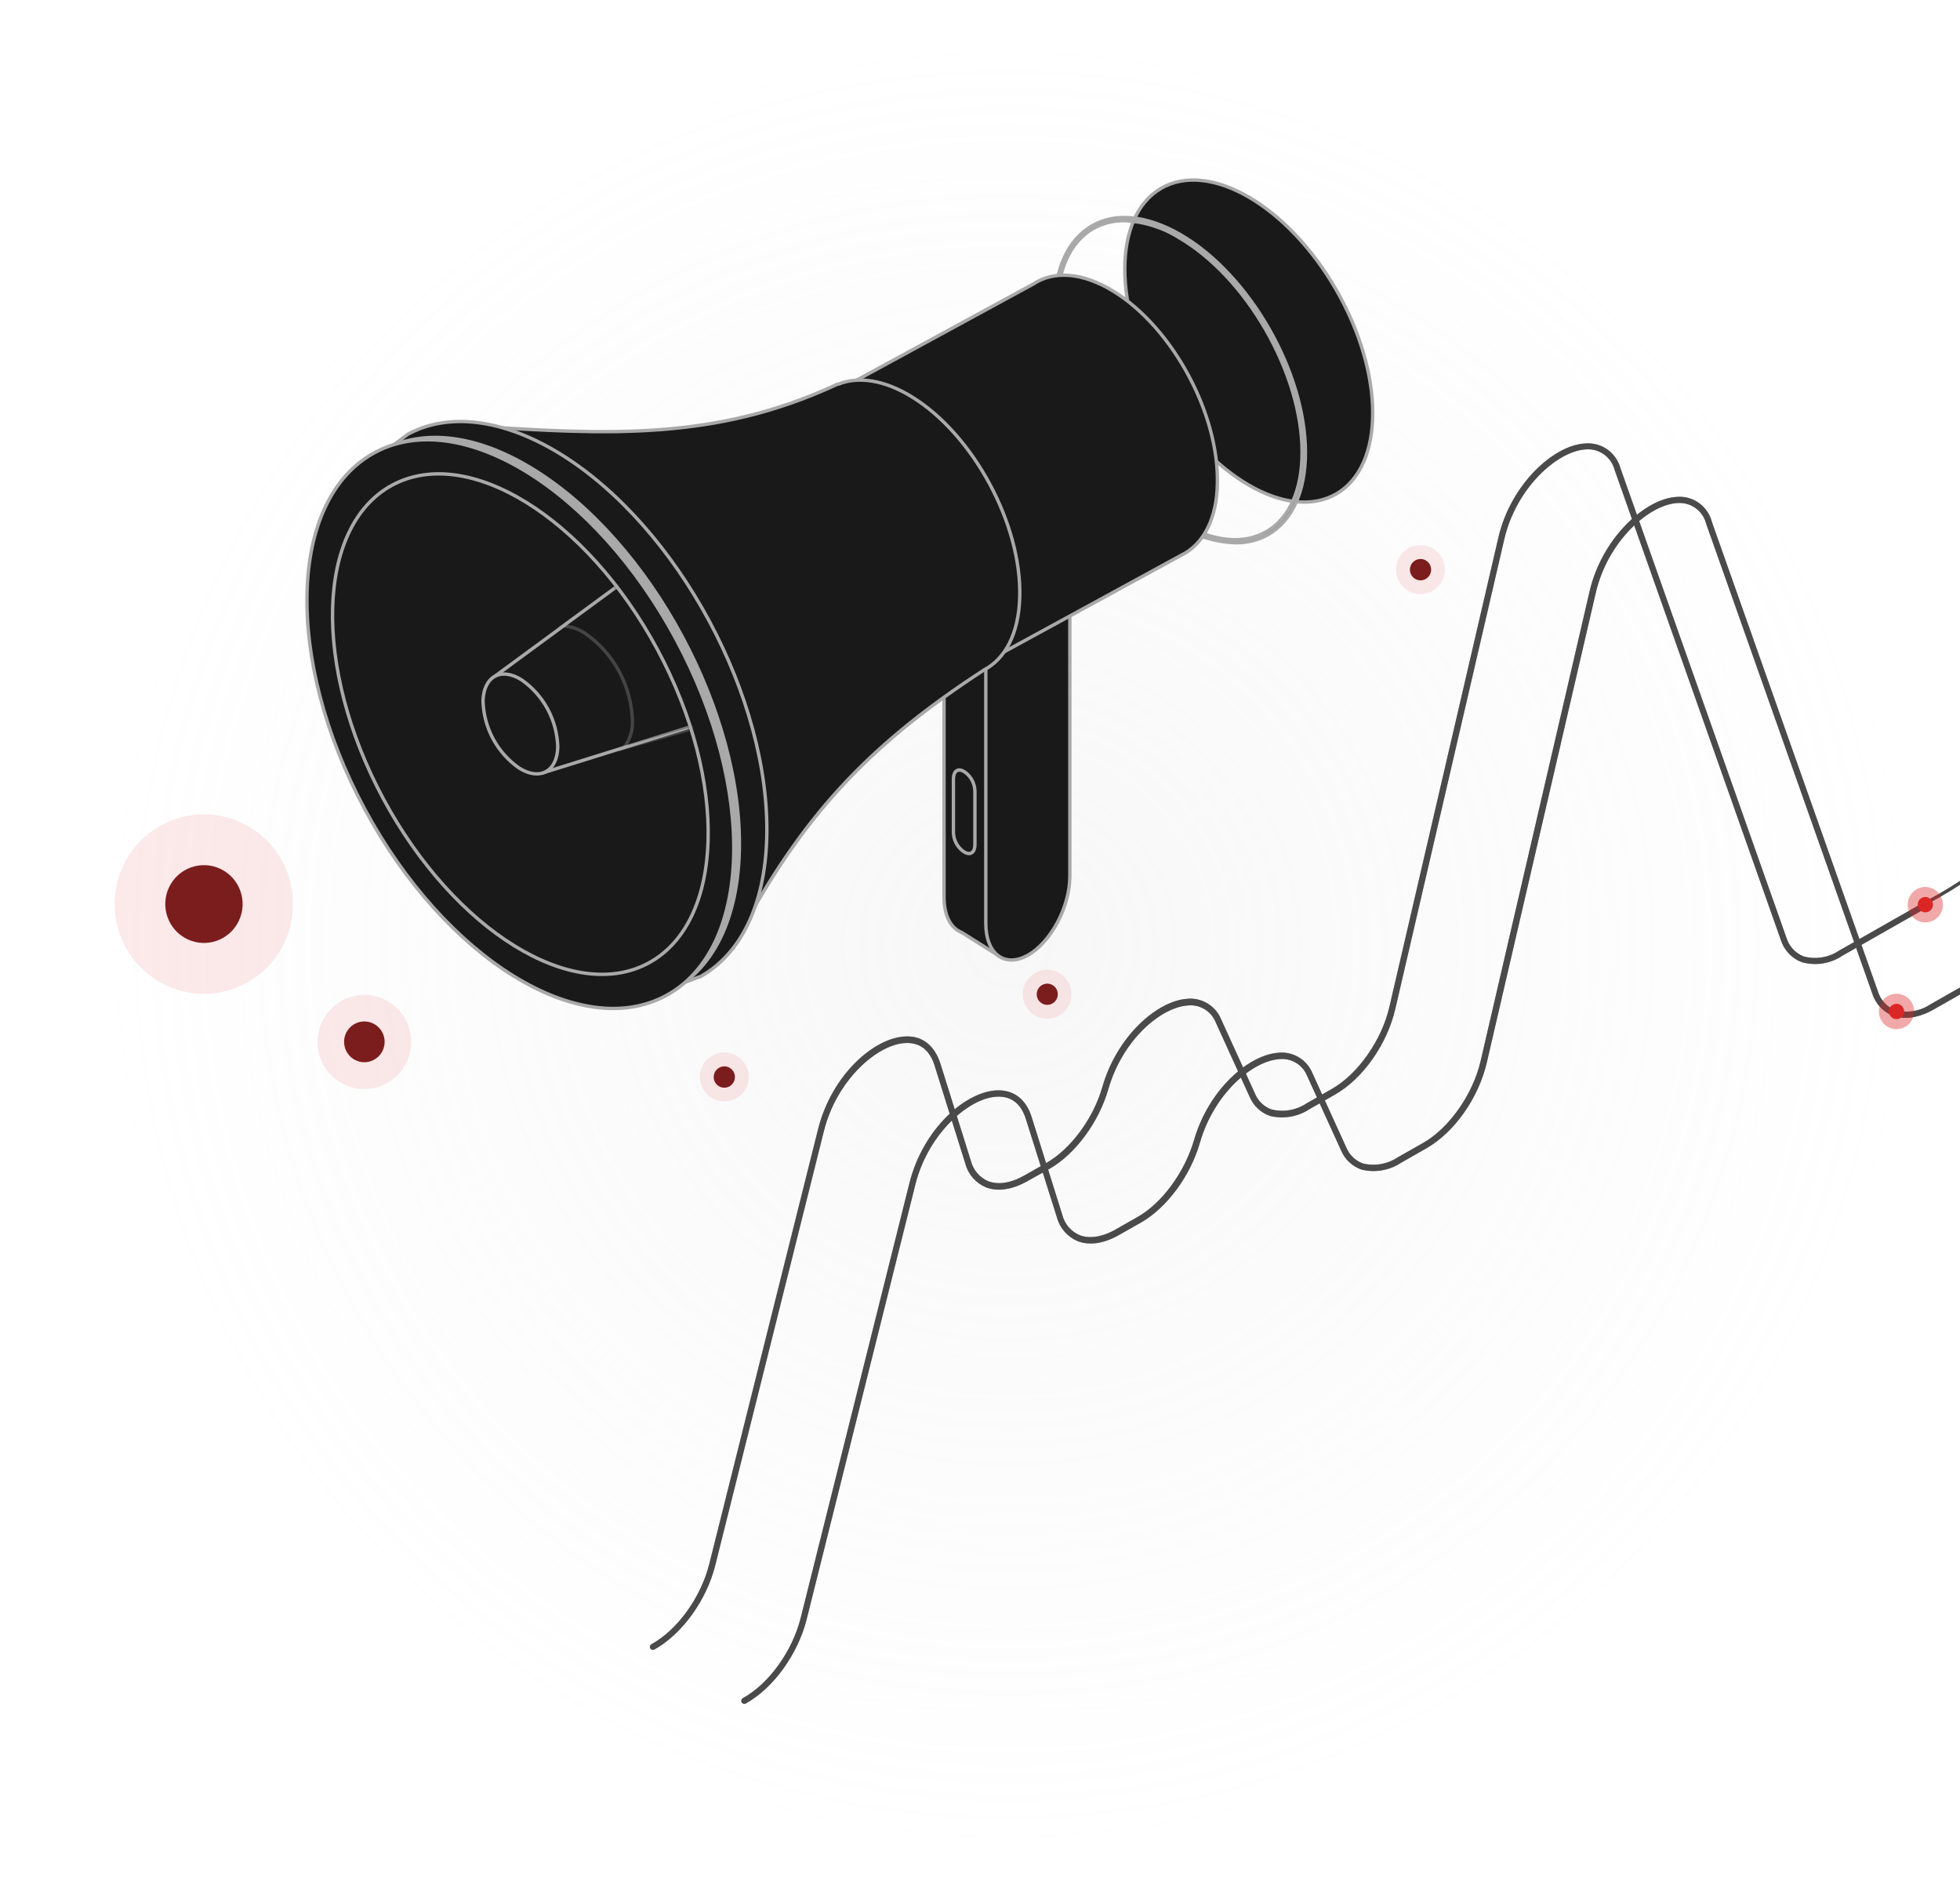 <svg width="580" height="560" viewBox="0 0 580 560" fill="none" xmlns="http://www.w3.org/2000/svg">
<g clip-path="url(#clip0_623_14403)">
<path d="M570.609 266.762C604.174 248.676 665.907 198.035 653.32 23.807" stroke="#4A4A4A" stroke-miterlimit="10"/>
<rect x="30" y="12" width="537" height="535" fill="url(#paint0_radial_623_14403)" fill-opacity="0.2"/>
<path d="M395.467 146.097C409.791 137.779 409.791 110.803 395.466 85.846C381.141 60.888 357.915 47.4 343.591 55.719C329.267 64.038 329.267 91.013 343.592 115.971C357.917 140.928 381.142 154.416 395.467 146.097Z" fill="#191919" stroke="#A9A9A9" stroke-miterlimit="10"/>
<path d="M365.461 160.568C359.576 160.344 353.851 158.575 348.856 155.436C328.51 143.624 312.045 114.787 312.045 91.162C312.045 79.611 316.046 71.039 323.008 66.893C329.97 62.748 339.453 63.694 349.396 69.469C369.743 81.281 386.308 110.118 386.308 133.864C386.308 145.395 382.406 153.988 375.324 158.133C372.313 159.818 368.906 160.659 365.461 160.568ZM332.691 65.283C329.427 65.234 326.209 66.061 323.368 67.678C316.586 71.703 312.845 79.973 312.845 91.182C312.845 114.525 329.19 143.02 349.296 154.692C358.959 160.286 368.002 161.212 374.784 157.268C381.566 153.323 385.307 144.992 385.307 133.784C385.307 110.44 368.942 81.945 348.856 70.274C343.992 67.224 338.42 65.503 332.691 65.283Z" fill="#191919" stroke="#A9A9A9" stroke-miterlimit="10"/>
<path d="M304.163 251.505V240.819L316.667 177.028L304.243 169.32L279.355 183.185V265.37C279.355 270.904 281.356 274.626 284.577 275.854L295.66 282.837L297.041 277.544L298.941 267.905C302.2 263.051 304.012 257.36 304.163 251.505Z" fill="#191919" stroke="#A9A9A9" stroke-miterlimit="10"/>
<path d="M304.141 282.616C297.259 286.439 291.697 282.193 291.717 273.118V190.933L316.584 177.068V259.253C316.584 268.288 311.003 278.752 304.141 282.616Z" fill="#191919" stroke="#A9A9A9" stroke-miterlimit="10"/>
<path d="M285.556 252.169L285.116 251.928C284.211 251.284 283.47 250.434 282.952 249.448C282.434 248.463 282.154 247.368 282.135 246.253V230.416C282.135 228.222 283.435 227.216 285.076 228.162L285.516 228.404C286.418 229.05 287.158 229.9 287.676 230.885C288.193 231.871 288.474 232.964 288.497 234.078V249.916C288.497 252.109 287.196 253.115 285.556 252.169Z" fill="#191919" stroke="#A9A9A9" stroke-miterlimit="10"/>
<path d="M360.238 143.201C360.799 122.554 347.074 97.058 329.589 86.231C320.246 80.476 311.724 80.054 305.722 84.058L248.324 115.29L290.877 196.267L349.895 164.069C350.123 163.964 350.344 163.843 350.555 163.707L350.835 163.566C356.397 160.165 360.058 153.162 360.238 143.201Z" fill="#191919" stroke="#A9A9A9" stroke-miterlimit="10"/>
<path d="M291.243 196.118C304.012 189.168 304.661 165.499 292.692 143.252C280.723 121.006 260.67 108.606 247.901 115.556C235.132 122.506 234.484 146.175 246.452 168.422C258.421 190.668 278.474 203.069 291.243 196.118Z" fill="url(#paint1_radial_623_14403)"/>
<path d="M301.761 176.645C302.361 155.193 288.096 128.691 269.931 117.462C261.668 112.35 253.926 111.284 248.084 113.658H247.964H247.804L247.044 114.021C211.653 130.3 179.884 128.63 141.012 126.095L132.209 125.511L217.135 280.2L220.576 273.137C239.242 239.188 258.848 219.266 291.197 198.197C297.459 194.917 301.481 187.451 301.761 176.645Z" fill="#191919" stroke="#A9A9A9" stroke-miterlimit="10"/>
<path d="M226.897 247.822C228.018 206.669 200.689 155.838 165.819 134.306C148.433 123.64 132.469 122.111 120.685 128.47L113.683 133.722C105.98 141.349 101.239 153.584 100.799 169.683C99.678 210.835 127.027 261.647 161.877 283.199C175.562 291.671 188.366 294.347 198.949 292.013L206.951 289.015H207.111L207.471 288.813C218.955 282.273 226.357 268.127 226.897 247.822Z" fill="#191919" stroke="#A9A9A9" stroke-miterlimit="10"/>
<path d="M219.276 252.008C220.397 210.875 193.048 160.043 158.198 138.491C141.052 127.886 125.288 126.417 113.544 132.454L111.904 133.36C111.343 133.702 110.803 134.064 110.263 134.426L113.544 133.843C105.842 141.469 101.1 153.705 100.66 169.803C99.54 210.956 126.888 261.767 161.739 283.32C175.423 291.792 188.227 294.468 198.81 292.134L197.23 294.347C210.234 288.491 218.676 273.781 219.276 252.008Z" fill="#A9A9A9"/>
<path d="M197.174 294.508C222.624 280.655 223.918 233.483 200.065 189.146C176.212 144.809 136.244 120.097 110.794 133.95C85.344 147.803 84.05 194.975 107.903 239.312C131.756 283.649 171.724 308.361 197.174 294.508Z" fill="#191919" stroke="#A9A9A9" stroke-miterlimit="10"/>
<mask id="mask0_623_14403" style="mask-type:luminance" maskUnits="userSpaceOnUse" x="98" y="140" width="112" height="149">
<path d="M191.87 284.63C214.191 272.48 215.323 231.102 194.399 192.21C173.475 153.317 138.418 131.638 116.097 143.788C93.776 155.938 92.644 197.316 113.568 236.208C134.492 275.101 169.549 296.78 191.87 284.63Z" fill="white"/>
</mask>
<g mask="url(#mask0_623_14403)">
<path d="M145.953 200.433L229.339 139.197L250.465 200.614L160.658 228.646L145.953 200.433Z" fill="#191919" stroke="#A9A9A9" stroke-miterlimit="10"/>
<path d="M165.056 221.019C164.856 228.244 159.755 231.081 153.633 227.238C150.42 225.004 147.776 222.039 145.916 218.585C144.057 215.13 143.033 211.283 142.93 207.356C143.13 200.151 148.251 197.294 154.353 201.137C157.564 203.373 160.206 206.338 162.066 209.793C163.925 213.247 164.95 217.093 165.056 221.019Z" fill="#191919" stroke="#A9A9A9" stroke-miterlimit="10"/>
<g opacity="0.3">
<path d="M173.141 187.373C177.34 190.293 180.796 194.166 183.229 198.68C185.662 203.193 187.004 208.22 187.145 213.353C187.257 216.278 186.296 219.143 184.444 221.402L252.465 201.923L230.478 138.252L166.559 185.18C168.907 185.314 171.177 186.071 173.141 187.373Z" fill="#191919" stroke="#A9A9A9" stroke-miterlimit="10"/>
</g>
</g>
<path d="M191.994 284.881C214.393 272.689 215.533 231.174 194.541 192.154C173.549 153.134 138.373 131.386 115.974 143.578C93.576 155.771 92.436 197.286 113.428 236.306C134.42 275.325 169.596 297.073 191.994 284.881Z" stroke="#A9A9A9" stroke-miterlimit="10"/>
<path d="M193.189 487.633C193.12 487.63 193.053 487.61 192.994 487.575C192.934 487.54 192.884 487.491 192.848 487.432C192.798 487.338 192.787 487.229 192.817 487.127C192.847 487.025 192.916 486.94 193.008 486.889C200.891 482.542 207.893 472.802 210.394 462.74L242.584 334.111C246.585 318.294 258.949 307.407 268.091 307.126C272.753 306.965 276.094 309.661 277.754 314.652L286.837 343.63C287.198 345.017 287.868 346.304 288.797 347.392C289.726 348.48 290.89 349.34 292.199 349.908C295.3 351.136 299.261 350.532 303.382 348.198L309.884 344.495C317.226 340.309 323.988 331.153 326.689 321.715C331.011 306.663 342.794 296.641 351.257 295.997C353.284 295.783 355.326 296.239 357.073 297.295C358.82 298.352 360.177 299.952 360.94 301.853L370.943 323.808C371.425 324.959 372.146 325.995 373.056 326.845C373.967 327.695 375.047 328.34 376.224 328.738C378.039 329.177 379.924 329.235 381.762 328.91C383.599 328.584 385.351 327.882 386.908 326.847L394.33 322.621C402.192 318.153 409.294 308.051 411.615 298.07L443.885 159.138C447.506 143.542 460.09 132.092 469.213 131.689C471.408 131.516 473.595 132.121 475.393 133.4C477.192 134.68 478.487 136.552 479.056 138.692L528.151 277.544C528.549 278.86 529.236 280.069 530.16 281.083C531.085 282.096 532.223 282.888 533.492 283.4C535.351 283.928 537.301 284.042 539.208 283.736C541.115 283.431 542.932 282.712 544.536 281.629L569.643 267.342C569.736 267.291 569.845 267.28 569.946 267.31C570.048 267.34 570.133 267.41 570.184 267.503C570.23 267.595 570.242 267.701 570.216 267.801C570.19 267.901 570.129 267.988 570.043 268.046L544.916 282.334C543.215 283.477 541.286 284.232 539.264 284.545C537.242 284.858 535.176 284.721 533.212 284.145C531.834 283.594 530.598 282.738 529.593 281.64C528.589 280.543 527.843 279.233 527.41 277.806L478.296 138.954C477.792 136.972 476.609 135.232 474.954 134.043C473.299 132.854 471.28 132.291 469.253 132.454C460.47 132.957 448.206 144.146 444.665 159.399L412.415 298.372C410.015 308.715 402.933 318.797 394.77 323.426L387.328 327.672C385.678 328.769 383.821 329.514 381.874 329.86C379.926 330.206 377.928 330.146 376.004 329.684C374.727 329.248 373.556 328.545 372.567 327.623C371.577 326.701 370.792 325.579 370.263 324.331L360.26 302.377C359.577 300.614 358.334 299.128 356.723 298.153C355.112 297.177 353.225 296.766 351.357 296.983C343.154 297.607 331.711 307.387 327.49 322.118C324.729 331.757 317.827 341.094 310.304 345.38L303.762 349.023C299.441 351.478 295.24 352.102 291.899 350.794C290.477 350.19 289.214 349.264 288.207 348.087C287.201 346.911 286.478 345.516 286.097 344.012L277.014 315.034C275.534 310.345 272.493 307.951 268.111 308.072C259.449 308.313 247.145 319.22 243.344 334.433L211.174 462.982C208.613 473.245 201.451 483.105 193.389 487.593L193.189 487.633Z" fill="#191919" stroke="#A9A9A9" stroke-miterlimit="10"/>
<path d="M220.239 503.592C220.153 503.59 220.07 503.56 220.002 503.506C219.935 503.452 219.886 503.378 219.863 503.295C219.841 503.211 219.846 503.122 219.878 503.042C219.909 502.961 219.966 502.893 220.039 502.848C227.942 498.501 234.924 488.761 237.444 478.699L269.614 350.07C273.616 334.253 285.999 323.366 295.122 323.085C299.803 322.924 303.245 325.62 304.805 330.611L313.888 359.589C314.243 360.979 314.911 362.268 315.841 363.357C316.771 364.445 317.937 365.304 319.249 365.867C322.33 367.095 326.312 366.491 330.413 364.157L336.915 360.454C344.277 356.268 350.919 347.112 353.74 337.674C358.041 322.622 369.745 312.6 378.287 311.956C380.316 311.735 382.36 312.188 384.109 313.245C385.857 314.303 387.213 315.907 387.97 317.812L397.973 339.767C398.458 340.916 399.177 341.95 400.083 342.803C400.989 343.655 402.063 344.308 403.235 344.717C405.051 345.147 406.936 345.199 408.773 344.87C410.61 344.542 412.361 343.839 413.918 342.806L421.361 338.58C429.223 334.112 436.305 324.01 438.626 314.029L470.876 175.056C474.497 159.461 487.121 148.011 496.183 147.507C498.402 147.305 500.621 147.904 502.439 149.199C504.258 150.494 505.558 152.398 506.106 154.571L555.221 293.423C555.616 294.737 556.299 295.946 557.22 296.959C558.141 297.973 559.277 298.765 560.543 299.279C562.401 299.806 564.351 299.921 566.258 299.615C568.165 299.309 569.983 298.59 571.586 297.508L596.934 283.099C596.98 283.068 597.033 283.047 597.087 283.037C597.142 283.027 597.198 283.029 597.253 283.043C597.307 283.056 597.357 283.081 597.401 283.115C597.446 283.149 597.482 283.192 597.509 283.242C597.535 283.291 597.551 283.345 597.556 283.401C597.56 283.457 597.553 283.513 597.535 283.566C597.517 283.619 597.488 283.667 597.45 283.708C597.411 283.749 597.365 283.782 597.314 283.804L571.986 298.212C567.725 300.627 563.564 301.271 560.283 300.023C558.901 299.478 557.661 298.625 556.656 297.526C555.65 296.428 554.907 295.114 554.481 293.684L505.366 154.832C504.867 152.848 503.684 151.106 502.028 149.916C500.373 148.726 498.351 148.165 496.323 148.333C487.521 148.836 475.257 160.024 471.736 175.278L439.486 314.25C437.085 324.614 429.983 334.676 421.841 339.304L414.398 343.55C412.748 344.646 410.892 345.391 408.944 345.737C406.996 346.083 404.999 346.024 403.075 345.563C401.798 345.126 400.626 344.424 399.637 343.501C398.648 342.579 397.863 341.457 397.333 340.21L387.33 318.255C386.651 316.49 385.408 315.003 383.796 314.026C382.184 313.05 380.296 312.641 378.427 312.862C370.245 313.486 358.801 323.266 354.58 337.996C351.819 347.635 344.917 356.973 337.395 361.259L330.893 364.941C326.572 367.417 322.35 368.04 319.029 366.712C317.608 366.105 316.345 365.177 315.335 364.002C314.326 362.826 313.598 361.433 313.208 359.931L304.045 330.913C302.584 326.224 299.543 323.809 295.142 323.95C286.499 324.212 274.196 335.098 270.395 350.312L238.225 478.941C235.644 489.204 228.502 499.064 220.439 503.552L220.239 503.592Z" fill="#191919" stroke="#A9A9A9" stroke-miterlimit="10"/>
<path d="M193.189 487.633C193.12 487.63 193.053 487.61 192.994 487.575C192.934 487.54 192.884 487.491 192.848 487.432C192.798 487.338 192.787 487.229 192.817 487.127C192.847 487.025 192.916 486.94 193.008 486.889C200.891 482.542 207.893 472.802 210.394 462.74L242.584 334.111C246.585 318.294 258.949 307.407 268.091 307.126C272.753 306.965 276.094 309.661 277.754 314.652L286.837 343.63C287.198 345.017 287.868 346.304 288.797 347.392C289.726 348.48 290.89 349.34 292.199 349.908C295.3 351.136 299.261 350.532 303.382 348.198L309.884 344.495C317.226 340.309 323.988 331.153 326.689 321.715C331.011 306.663 342.794 296.641 351.257 295.997C353.284 295.783 355.326 296.239 357.073 297.295C358.82 298.352 360.177 299.952 360.94 301.853L370.943 323.808C371.425 324.959 372.146 325.995 373.056 326.845C373.967 327.695 375.047 328.34 376.224 328.738C378.039 329.177 379.924 329.235 381.762 328.91C383.599 328.584 385.351 327.882 386.908 326.847L394.33 322.621C402.192 318.153 409.294 308.051 411.615 298.07L443.885 159.138C447.506 143.542 460.09 132.092 469.213 131.689C471.408 131.516 473.595 132.121 475.393 133.4C477.192 134.68 478.487 136.552 479.056 138.692L528.151 277.544C528.549 278.86 529.236 280.069 530.16 281.083C531.085 282.096 532.223 282.888 533.492 283.4C535.351 283.928 537.301 284.042 539.208 283.736C541.115 283.431 542.932 282.712 544.536 281.629L569.643 267.342C569.736 267.291 569.845 267.28 569.946 267.31C570.048 267.34 570.133 267.41 570.184 267.503C570.23 267.595 570.242 267.701 570.216 267.801C570.19 267.901 570.129 267.988 570.043 268.046L544.916 282.334C543.215 283.477 541.286 284.232 539.264 284.545C537.242 284.858 535.176 284.721 533.212 284.145C531.834 283.594 530.598 282.738 529.593 281.64C528.589 280.543 527.843 279.233 527.41 277.806L478.296 138.954C477.792 136.972 476.609 135.232 474.954 134.043C473.299 132.854 471.28 132.291 469.253 132.454C460.47 132.957 448.206 144.146 444.665 159.399L412.415 298.372C410.015 308.715 402.933 318.797 394.77 323.426L387.328 327.672C385.678 328.769 383.821 329.514 381.874 329.86C379.926 330.206 377.928 330.146 376.004 329.684C374.727 329.248 373.556 328.545 372.567 327.623C371.577 326.701 370.792 325.579 370.263 324.331L360.26 302.377C359.577 300.614 358.334 299.128 356.723 298.153C355.112 297.177 353.225 296.766 351.357 296.983C343.154 297.607 331.711 307.387 327.49 322.118C324.729 331.757 317.827 341.094 310.304 345.38L303.762 349.023C299.441 351.478 295.24 352.102 291.899 350.794C290.477 350.19 289.214 349.264 288.207 348.087C287.201 346.911 286.478 345.516 286.097 344.012L277.014 315.034C275.534 310.345 272.493 307.951 268.111 308.072C259.449 308.313 247.145 319.22 243.344 334.433L211.174 462.982C208.613 473.245 201.451 483.105 193.389 487.593L193.189 487.633Z" fill="#191919" stroke="#4A4A4A" stroke-miterlimit="10"/>
<path d="M220.239 503.592C220.153 503.59 220.07 503.56 220.002 503.506C219.935 503.452 219.886 503.378 219.863 503.295C219.841 503.211 219.846 503.122 219.878 503.042C219.909 502.961 219.966 502.893 220.039 502.848C227.942 498.501 234.924 488.761 237.444 478.699L269.614 350.07C273.616 334.253 285.999 323.366 295.122 323.085C299.803 322.924 303.245 325.62 304.805 330.611L313.888 359.589C314.243 360.979 314.911 362.268 315.841 363.357C316.771 364.445 317.937 365.304 319.249 365.867C322.33 367.095 326.312 366.491 330.413 364.157L336.915 360.454C344.277 356.268 350.919 347.112 353.74 337.674C358.041 322.622 369.745 312.6 378.287 311.956C380.316 311.735 382.36 312.188 384.109 313.245C385.857 314.303 387.213 315.907 387.97 317.812L397.973 339.767C398.458 340.916 399.177 341.95 400.083 342.803C400.989 343.655 402.063 344.308 403.235 344.717C405.051 345.147 406.936 345.199 408.773 344.87C410.61 344.542 412.361 343.839 413.918 342.806L421.361 338.58C429.223 334.112 436.305 324.01 438.626 314.029L470.876 175.056C474.497 159.461 487.121 148.011 496.183 147.507C498.402 147.305 500.621 147.904 502.439 149.199C504.258 150.494 505.558 152.398 506.106 154.571L555.221 293.423C555.616 294.737 556.299 295.946 557.22 296.959C558.141 297.973 559.277 298.765 560.543 299.279C562.401 299.806 564.351 299.921 566.258 299.615C568.165 299.309 569.983 298.59 571.586 297.508L596.934 283.099C596.98 283.068 597.033 283.047 597.087 283.037C597.142 283.027 597.198 283.029 597.253 283.043C597.307 283.056 597.357 283.081 597.401 283.115C597.446 283.149 597.482 283.192 597.509 283.242C597.535 283.291 597.551 283.345 597.556 283.401C597.56 283.457 597.553 283.513 597.535 283.566C597.517 283.619 597.488 283.667 597.45 283.708C597.411 283.749 597.365 283.782 597.314 283.804L571.986 298.212C567.725 300.627 563.564 301.271 560.283 300.023C558.901 299.478 557.661 298.625 556.656 297.526C555.65 296.428 554.907 295.114 554.481 293.684L505.366 154.832C504.867 152.848 503.684 151.106 502.028 149.916C500.373 148.726 498.351 148.165 496.323 148.333C487.521 148.836 475.257 160.024 471.736 175.278L439.486 314.25C437.085 324.614 429.983 334.676 421.841 339.304L414.398 343.55C412.748 344.646 410.892 345.391 408.944 345.737C406.996 346.083 404.999 346.024 403.075 345.563C401.798 345.126 400.626 344.424 399.637 343.501C398.648 342.579 397.863 341.457 397.333 340.21L387.33 318.255C386.651 316.49 385.408 315.003 383.796 314.026C382.184 313.05 380.296 312.641 378.427 312.862C370.245 313.486 358.801 323.266 354.58 337.996C351.819 347.635 344.917 356.973 337.395 361.259L330.893 364.941C326.572 367.417 322.35 368.04 319.029 366.712C317.608 366.105 316.345 365.177 315.335 364.002C314.326 362.826 313.598 361.433 313.208 359.931L304.045 330.913C302.584 326.224 299.543 323.809 295.142 323.95C286.499 324.212 274.196 335.098 270.395 350.312L238.225 478.941C235.644 489.204 228.502 499.064 220.439 503.552L220.239 503.592Z" fill="#191919" stroke="#4A4A4A" stroke-miterlimit="10"/>
<path opacity="0.4" d="M564.528 267.605C564.519 268.642 564.816 269.658 565.382 270.525C565.948 271.392 566.756 272.071 567.706 272.476C568.655 272.88 569.702 272.993 570.715 272.799C571.728 272.605 572.661 272.114 573.396 271.387C574.131 270.66 574.635 269.73 574.845 268.714C575.055 267.699 574.96 266.644 574.573 265.683C574.187 264.722 573.526 263.898 572.673 263.314C571.821 262.731 570.815 262.415 569.784 262.406C569.1 262.401 568.421 262.531 567.786 262.789C567.151 263.047 566.573 263.428 566.085 263.911C565.597 264.394 565.208 264.969 564.941 265.602C564.674 266.236 564.533 266.917 564.528 267.605Z" fill="#DC2626"/>
<path d="M567.481 267.62C567.475 268.07 567.602 268.511 567.846 268.888C568.09 269.265 568.44 269.561 568.852 269.738C569.263 269.915 569.717 269.965 570.157 269.881C570.597 269.798 571.002 269.586 571.321 269.271C571.641 268.955 571.86 268.552 571.951 268.112C572.042 267.671 572.001 267.213 571.834 266.796C571.666 266.379 571.378 266.022 571.008 265.769C570.638 265.516 570.202 265.38 569.754 265.377C569.158 265.373 568.584 265.607 568.158 266.027C567.732 266.447 567.488 267.02 567.481 267.62Z" fill="#DC2626"/>
<path opacity="0.1" d="M317.009 295.153C317.566 291.191 314.825 287.526 310.887 286.965C306.948 286.405 303.304 289.162 302.747 293.124C302.19 297.085 304.931 300.751 308.869 301.311C312.808 301.872 316.452 299.114 317.009 295.153Z" fill="#DC2626"/>
<path d="M306.781 294.125C306.777 294.745 306.956 295.353 307.295 295.871C307.634 296.388 308.117 296.794 308.685 297.036C309.253 297.278 309.879 297.345 310.484 297.229C311.09 297.114 311.648 296.82 312.088 296.386C312.528 295.952 312.83 295.396 312.957 294.79C313.083 294.183 313.028 293.552 312.799 292.976C312.569 292.401 312.176 291.907 311.667 291.556C311.159 291.205 310.559 291.014 309.942 291.006C309.531 291.001 309.122 291.077 308.74 291.232C308.358 291.386 308.01 291.614 307.717 291.904C307.423 292.194 307.189 292.54 307.028 292.921C306.868 293.302 306.784 293.711 306.781 294.125Z" fill="#7B1D1D"/>
<path opacity="0.1" d="M413.137 168.456C413.125 169.889 413.536 171.293 414.317 172.491C415.099 173.689 416.216 174.627 417.528 175.186C418.839 175.745 420.286 175.901 421.685 175.633C423.084 175.365 424.373 174.686 425.389 173.681C426.405 172.677 427.101 171.392 427.391 169.989C427.68 168.586 427.55 167.128 427.016 165.8C426.482 164.472 425.568 163.332 424.39 162.526C423.212 161.721 421.824 161.284 420.399 161.272C419.453 161.261 418.513 161.439 417.635 161.795C416.757 162.151 415.958 162.677 415.283 163.345C414.608 164.013 414.071 164.808 413.703 165.685C413.334 166.562 413.142 167.504 413.137 168.456Z" fill="#DC2626"/>
<path d="M417.219 168.496C417.211 169.122 417.388 169.736 417.727 170.26C418.067 170.784 418.553 171.196 419.125 171.442C419.697 171.687 420.329 171.757 420.941 171.641C421.552 171.526 422.115 171.23 422.559 170.792C423.003 170.353 423.308 169.793 423.435 169.18C423.562 168.567 423.505 167.931 423.271 167.351C423.038 166.771 422.638 166.274 422.124 165.922C421.609 165.571 421.002 165.381 420.38 165.377C419.55 165.372 418.752 165.697 418.16 166.281C417.568 166.865 417.23 167.662 417.219 168.496Z" fill="#7B1D1D"/>
<path opacity="0.1" d="M207.133 318.555C207.121 319.988 207.532 321.392 208.314 322.59C209.095 323.788 210.212 324.726 211.524 325.285C212.835 325.845 214.282 326 215.681 325.732C217.081 325.464 218.37 324.785 219.385 323.781C220.401 322.776 221.097 321.491 221.387 320.088C221.676 318.685 221.546 317.227 221.012 315.899C220.478 314.571 219.564 313.432 218.386 312.626C217.209 311.82 215.82 311.383 214.395 311.371C213.449 311.363 212.511 311.543 211.635 311.9C210.758 312.256 209.959 312.783 209.285 313.45C208.611 314.118 208.073 314.912 207.704 315.788C207.335 316.664 207.141 317.604 207.133 318.555Z" fill="#DC2626"/>
<path d="M211.192 318.598C211.184 319.223 211.361 319.837 211.7 320.362C212.04 320.886 212.526 321.297 213.098 321.543C213.67 321.789 214.302 321.858 214.913 321.743C215.524 321.627 216.088 321.331 216.532 320.893C216.976 320.455 217.281 319.894 217.407 319.281C217.534 318.669 217.477 318.032 217.244 317.452C217.01 316.872 216.611 316.375 216.096 316.024C215.582 315.672 214.975 315.483 214.353 315.479C213.525 315.478 212.73 315.805 212.138 316.388C211.547 316.972 211.207 317.765 211.192 318.598Z" fill="#7B1D1D"/>
<path opacity="0.1" d="M93.975 308.153C93.952 310.906 94.739 313.603 96.239 315.905C97.739 318.208 99.883 320.011 102.401 321.088C104.92 322.165 107.699 322.467 110.388 321.957C113.076 321.446 115.554 320.145 117.509 318.219C119.463 316.292 120.806 313.826 121.368 311.133C121.93 308.439 121.686 305.638 120.666 303.084C119.646 300.53 117.897 298.337 115.639 296.782C113.381 295.227 110.716 294.381 107.979 294.349C106.158 294.327 104.35 294.668 102.66 295.351C100.97 296.033 99.43 297.045 98.129 298.327C96.828 299.61 95.791 301.138 95.079 302.824C94.366 304.51 93.991 306.321 93.975 308.153Z" fill="#DC2626"/>
<path d="M101.82 308.232C101.82 309.426 102.172 310.594 102.832 311.586C103.491 312.579 104.429 313.353 105.525 313.81C106.622 314.267 107.829 314.386 108.993 314.153C110.157 313.92 111.227 313.345 112.066 312.501C112.905 311.657 113.477 310.581 113.709 309.41C113.94 308.239 113.821 307.025 113.367 305.922C112.913 304.819 112.144 303.876 111.157 303.213C110.17 302.549 109.009 302.195 107.822 302.195C106.23 302.195 104.704 302.831 103.578 303.964C102.453 305.096 101.82 306.631 101.82 308.232Z" fill="#7B1D1D"/>
<path opacity="0.1" d="M64.909 293.614C79.262 291.071 88.847 277.306 86.319 262.869C83.791 248.432 70.106 238.79 55.754 241.333C41.401 243.876 31.815 257.641 34.343 272.078C36.871 286.515 50.556 296.157 64.909 293.614Z" fill="#DC2626"/>
<path d="M70.669 272.448C73.404 266.717 71.002 259.841 65.304 257.09C59.606 254.339 52.77 256.755 50.036 262.486C47.301 268.217 49.703 275.093 55.401 277.844C61.098 280.595 67.934 278.179 70.669 272.448Z" fill="#7B1D1D"/>
<path opacity="0.4" d="M556 299.199C555.992 300.236 556.289 301.252 556.855 302.119C557.42 302.986 558.229 303.665 559.178 304.069C560.128 304.474 561.175 304.587 562.188 304.393C563.201 304.199 564.134 303.707 564.869 302.98C565.604 302.253 566.108 301.323 566.318 300.308C566.527 299.293 566.433 298.238 566.046 297.277C565.66 296.316 564.998 295.491 564.146 294.908C563.293 294.325 562.288 294.009 561.257 294C560.572 293.994 559.893 294.124 559.259 294.382C558.624 294.641 558.046 295.022 557.558 295.505C557.07 295.988 556.681 296.562 556.414 297.196C556.146 297.83 556.006 298.511 556 299.199Z" fill="#DC2626"/>
<path d="M558.953 299.213C558.948 299.663 559.075 300.105 559.319 300.482C559.563 300.859 559.913 301.155 560.324 301.331C560.736 301.508 561.19 301.558 561.63 301.475C562.069 301.392 562.475 301.179 562.794 300.864C563.114 300.549 563.333 300.146 563.424 299.705C563.515 299.265 563.474 298.807 563.306 298.39C563.138 297.973 562.851 297.615 562.481 297.363C562.111 297.11 561.674 296.974 561.227 296.971C560.63 296.967 560.056 297.2 559.63 297.621C559.204 298.041 558.961 298.613 558.953 299.213Z" fill="#DC2626"/>
</g>
<defs>
<radialGradient id="paint0_radial_623_14403" cx="0" cy="0" r="1" gradientUnits="userSpaceOnUse" gradientTransform="translate(298.5 279.5) rotate(90) scale(267.5 268.5)">
<stop stop-color="#D9D9D9"/>
<stop offset="1" stop-color="#D9D9D9" stop-opacity="0"/>
</radialGradient>
<radialGradient id="paint1_radial_623_14403" cx="0" cy="0" r="1" gradientUnits="userSpaceOnUse" gradientTransform="translate(273.205 162.675) rotate(31.843) scale(37.36 32.365)">
<stop stop-color="#F9636B"/>
<stop offset="1" stop-color="#B6246E"/>
</radialGradient>
<clipPath id="clip0_623_14403">
<rect width="580" height="560" fill="white"/>
</clipPath>
</defs>
</svg>
